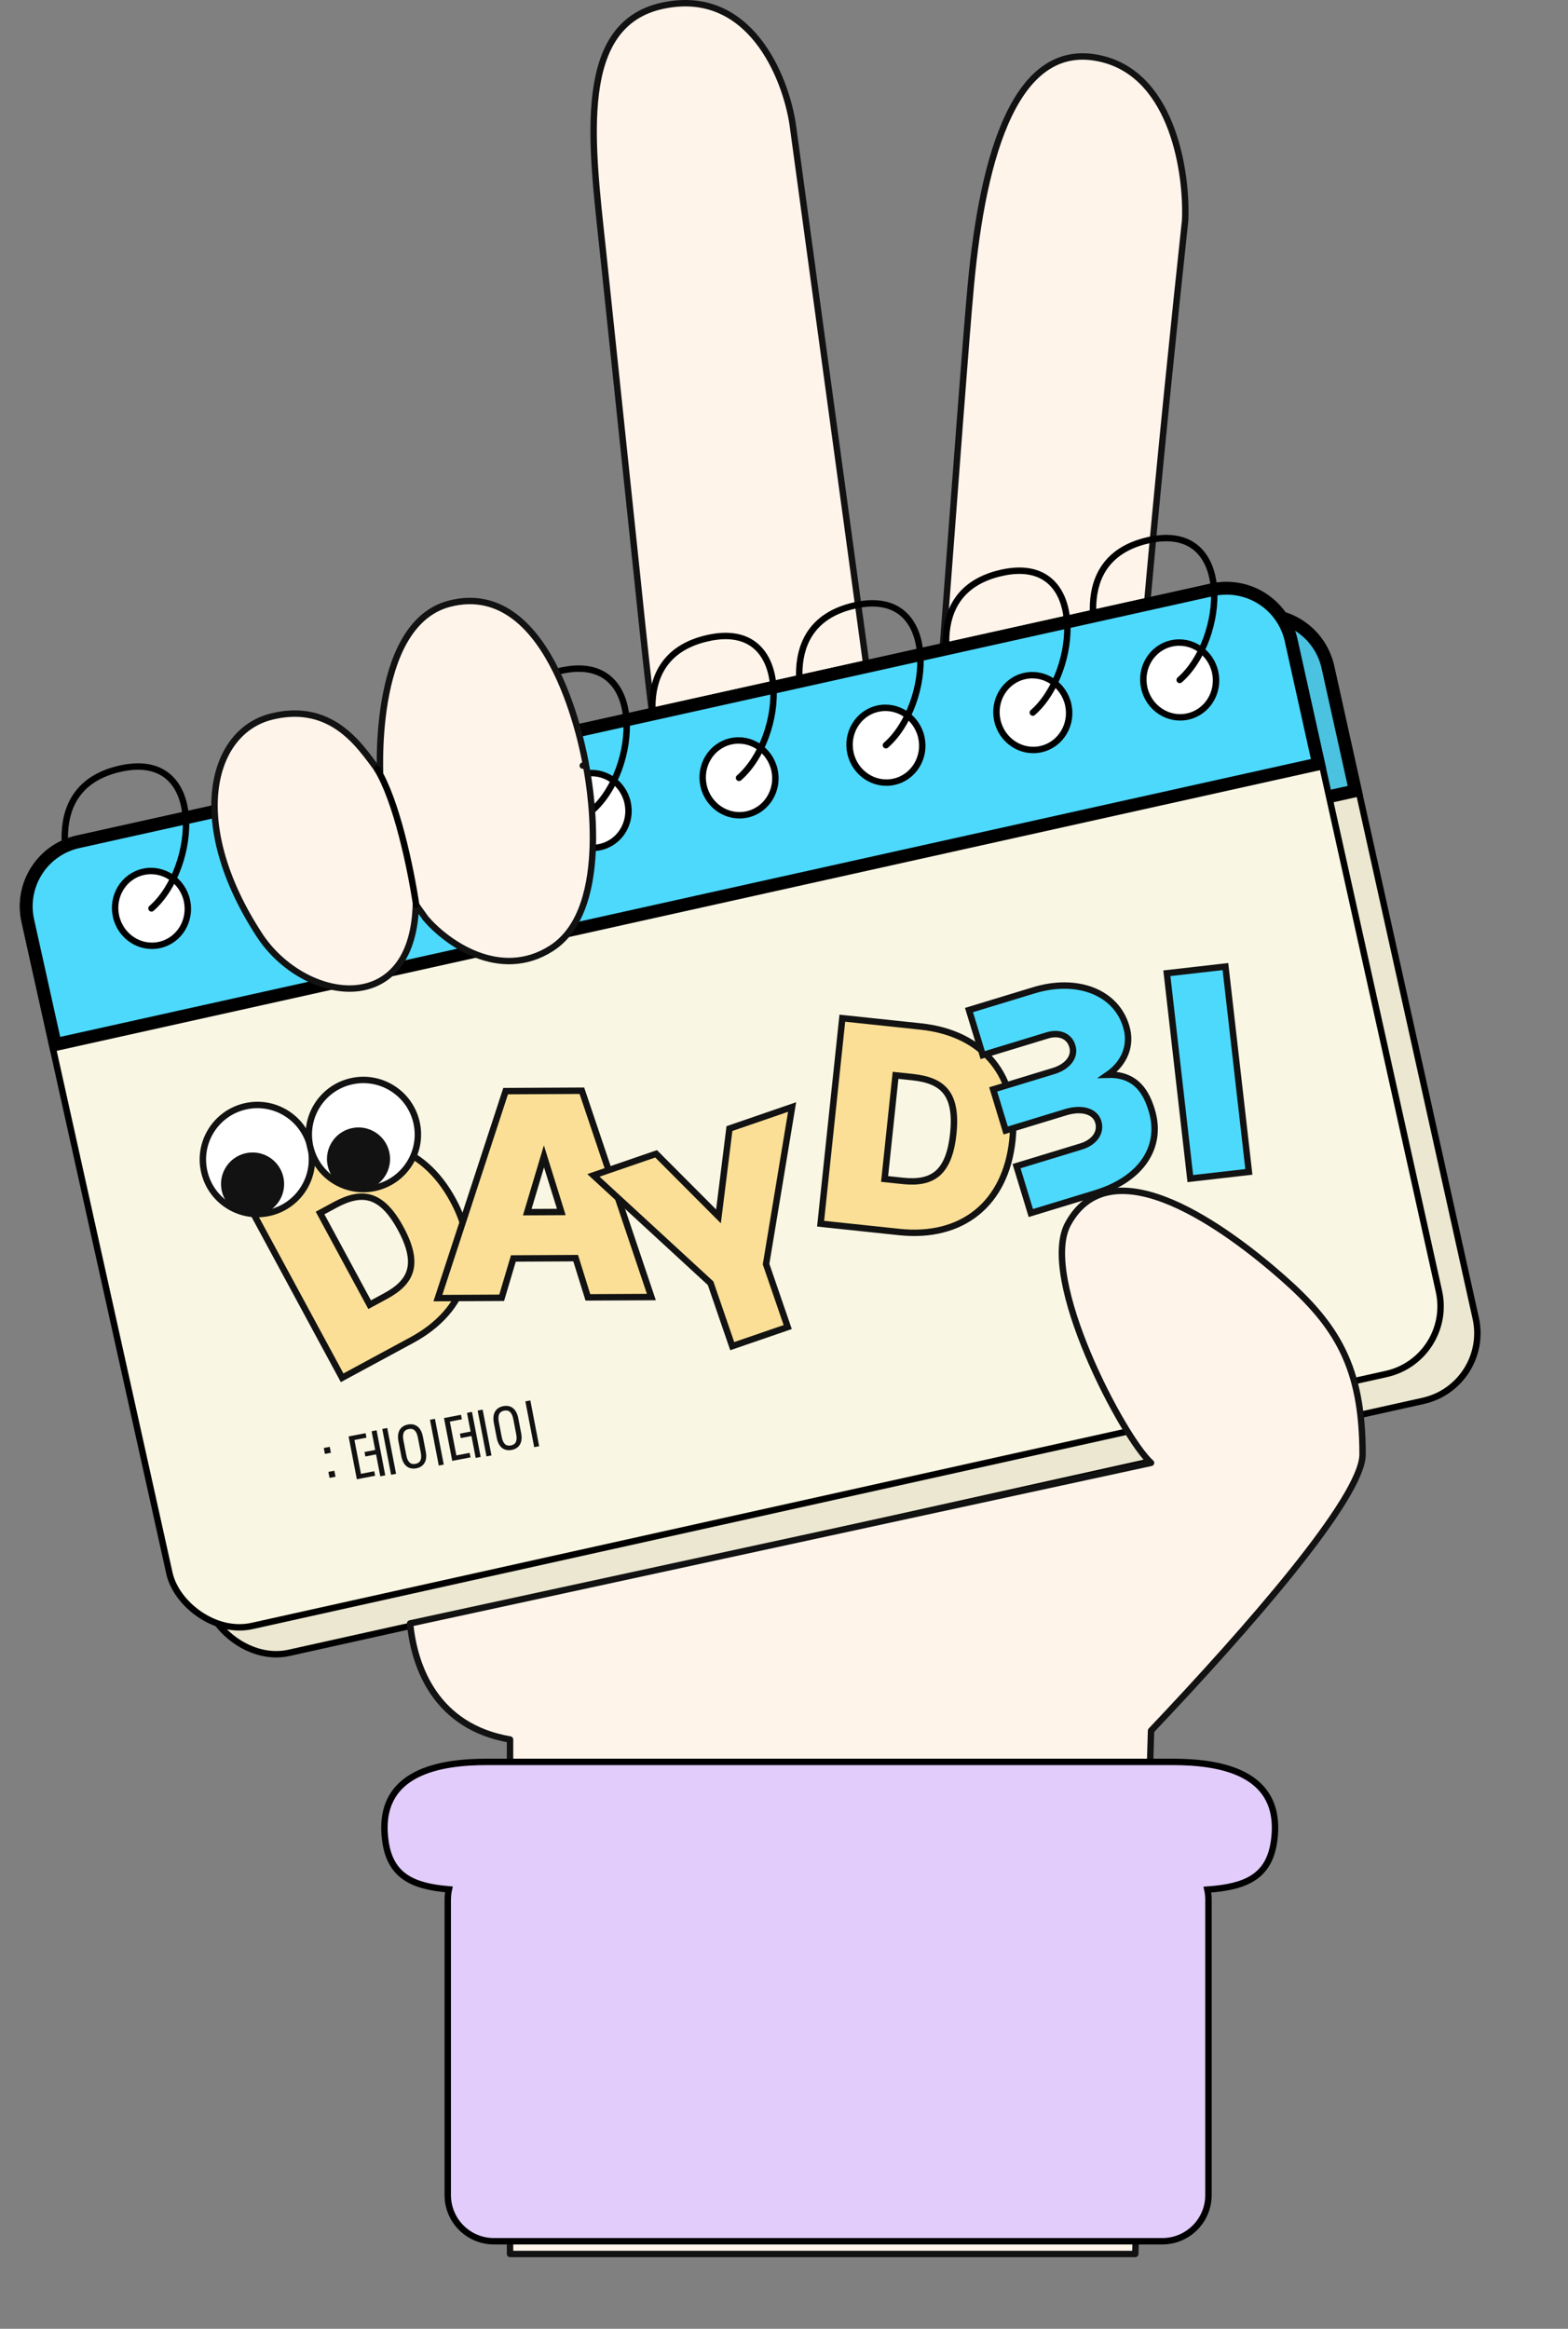 <svg width="489" height="726" viewBox="0 0 489 726" fill="none" xmlns="http://www.w3.org/2000/svg">
<rect x="0" y="0" width="489" height="726" fill="#808080" stroke="none"/>
<path d="M353.595 258.763C355.785 270.814 369.356 301.807 376.475 317.125C376.906 318.052 377.133 319.053 377.124 320.075C377.012 334.034 375.4 364.295 369.599 385.47C363.743 406.849 228.734 432.218 156.337 443.136C152.85 443.661 149.545 441.484 148.616 438.082L135.597 390.438C134.79 387.485 136.003 384.351 138.588 382.71L242.574 316.693C245.295 314.966 246.492 311.59 245.339 308.581C234.957 281.489 218.168 260.85 212.755 256.18C211.597 255.182 210.133 256.796 209.397 255.457C205.213 247.844 199.881 190.208 198.092 173.942L187.901 77.07C184.32 43.75 179.616 7.5 206.73 1.762C233.843 -3.975 245.015 24.076 247.212 38.818L284.689 313.749C289.396 270.717 299.744 121.537 302.757 89.024C306.522 48.382 316.878 11.326 344.18 18.498C366.022 24.236 370.227 54.359 369.599 68.703C363.323 126.877 351.335 246.332 353.595 258.763Z" fill="#FFF4EA" stroke="#121212" stroke-width="2"/>
<path d="M37.78 240.589C38.319 240.469 38.659 239.935 38.539 239.396C38.42 238.857 37.886 238.517 37.346 238.637L37.78 240.589ZM27.575 284.307C24.234 278.017 20.8 268.296 21.234 259.542C21.45 255.183 22.621 251.121 25.179 247.828C27.73 244.545 31.73 241.933 37.78 240.589L37.346 238.637C30.925 240.063 26.484 242.888 23.6 246.601C20.724 250.304 19.467 254.797 19.236 259.443C18.778 268.698 22.38 278.789 25.808 285.245L27.575 284.307Z" fill="black"/>
<path d="M175.207 210.068C175.746 209.948 176.086 209.414 175.966 208.875C175.847 208.335 175.312 207.995 174.773 208.115L175.207 210.068ZM165.001 253.786C161.661 247.495 158.227 237.775 158.661 229.02C158.877 224.661 160.048 220.6 162.606 217.306C165.156 214.023 169.157 211.411 175.207 210.068L174.773 208.115C168.352 209.541 163.911 212.366 161.027 216.079C158.15 219.782 156.893 224.275 156.663 228.921C156.205 238.177 159.807 248.268 163.235 254.724L165.001 253.786Z" fill="black"/>
<path d="M221.015 199.892C221.554 199.773 221.894 199.238 221.774 198.699C221.654 198.16 221.12 197.82 220.581 197.94L221.015 199.892ZM210.809 243.61C207.468 237.32 204.035 227.6 204.468 218.845C204.684 214.486 205.856 210.424 208.414 207.131C210.964 203.848 214.964 201.236 221.015 199.892L220.581 197.94C214.159 199.366 209.719 202.191 206.834 205.904C203.958 209.607 202.701 214.1 202.471 218.746C202.012 228.002 205.614 238.093 209.043 244.549L210.809 243.61Z" fill="black"/>
<path d="M266.822 189.718C267.361 189.598 267.701 189.064 267.582 188.525C267.462 187.986 266.928 187.646 266.389 187.766L266.822 189.718ZM256.617 233.436C253.276 227.146 249.842 217.425 250.276 208.671C250.492 204.312 251.663 200.25 254.222 196.957C256.772 193.674 260.772 191.062 266.822 189.718L266.389 187.766C259.967 189.192 255.527 192.017 252.642 195.73C249.766 199.433 248.509 203.926 248.279 208.572C247.82 217.827 251.422 227.918 254.85 234.374L256.617 233.436Z" fill="black"/>
<path d="M312.628 179.544C313.167 179.424 313.507 178.89 313.388 178.351C313.268 177.811 312.734 177.471 312.195 177.591L312.628 179.544ZM302.423 223.262C299.082 216.971 295.648 207.251 296.082 198.496C296.298 194.137 297.469 190.076 300.027 186.782C302.578 183.499 306.578 180.887 312.628 179.544L312.195 177.591C305.773 179.017 301.332 181.842 298.448 185.555C295.572 189.258 294.315 193.751 294.084 198.397C293.626 207.653 297.228 217.744 300.656 224.2L302.423 223.262Z" fill="black"/>
<path d="M358.438 169.371C358.977 169.251 359.317 168.717 359.197 168.178C359.077 167.639 358.543 167.299 358.004 167.419L358.438 169.371ZM348.232 213.089C344.892 206.799 341.458 197.078 341.892 188.324C342.107 183.965 343.279 179.903 345.837 176.61C348.387 173.327 352.388 170.715 358.438 169.371L358.004 167.419C351.582 168.845 347.142 171.67 344.258 175.383C341.381 179.086 340.124 183.579 339.894 188.225C339.435 197.48 343.037 207.572 346.466 214.027L348.232 213.089Z" fill="black"/>
<rect x="14.49" y="274.532" width="405.551" height="251.42" rx="21.616" transform="rotate(-12.522 14.49 274.532)" fill="#EBE7D0" stroke="black" stroke-width="2"/>
<mask id="path-9-outside-1_1138_10480" maskUnits="userSpaceOnUse" x="13.297" y="185.311" width="412.388" height="151.916" fill="black">
<rect fill="white" x="13.297" y="185.311" width="412.388" height="151.916"/>
<path fill-rule="evenodd" clip-rule="evenodd" d="M422.681 246.534L28.729 334.032L20.153 295.417C17.684 284.302 24.694 273.29 35.809 270.821L389.509 192.264C400.624 189.795 411.636 196.805 414.105 207.92L422.681 246.534Z"/>
</mask>
<path fill-rule="evenodd" clip-rule="evenodd" d="M422.681 246.534L28.729 334.032L20.153 295.417C17.684 284.302 24.694 273.29 35.809 270.821L389.509 192.264C400.624 189.795 411.636 196.805 414.105 207.92L422.681 246.534Z" fill="#4AC2E0"/>
<path d="M422.681 246.534L423.115 248.487L425.067 248.053L424.633 246.101L422.681 246.534ZM28.729 334.032L26.777 334.465L27.21 336.418L29.163 335.984L28.729 334.032ZM389.509 192.264L389.942 194.216L389.509 192.264ZM422.247 244.582L28.296 332.079L29.163 335.984L423.115 248.487L422.247 244.582ZM30.682 333.598L22.105 294.984L18.201 295.851L26.777 334.465L30.682 333.598ZM22.105 294.984C19.876 284.947 26.206 275.003 36.242 272.774L35.375 268.869C23.182 271.577 15.492 283.657 18.201 295.851L22.105 294.984ZM36.242 272.774L389.942 194.216L389.075 190.312L35.375 268.869L36.242 272.774ZM389.942 194.216C399.979 191.987 409.923 198.317 412.152 208.354L416.057 207.486C413.349 195.293 401.269 187.603 389.075 190.312L389.942 194.216ZM412.152 208.354L420.729 246.968L424.633 246.101L416.057 207.486L412.152 208.354Z" fill="black" mask="url(#path-9-outside-1_1138_10480)"/>
<rect x="3.015" y="266.143" width="405.551" height="251.42" rx="21.616" transform="rotate(-12.522 3.015 266.143)" fill="#F9F6E3" stroke="black" stroke-width="2"/>
<mask id="path-12-outside-2_1138_10480" maskUnits="userSpaceOnUse" x="1.823" y="176.922" width="412.388" height="151.916" fill="black">
<rect fill="white" x="1.823" y="176.922" width="412.388" height="151.916"/>
<path fill-rule="evenodd" clip-rule="evenodd" d="M411.207 238.146L17.255 325.643L8.679 287.029C6.21 275.914 13.219 264.902 24.334 262.433L378.034 183.875C389.15 181.407 400.162 188.416 402.63 199.531L411.207 238.146Z"/>
</mask>
<path fill-rule="evenodd" clip-rule="evenodd" d="M411.207 238.146L17.255 325.643L8.679 287.029C6.21 275.914 13.219 264.902 24.334 262.433L378.034 183.875C389.15 181.407 400.162 188.416 402.63 199.531L411.207 238.146Z" fill="#4DD9FC"/>
<path d="M411.207 238.146L411.64 240.098L413.593 239.665L413.159 237.712L411.207 238.146ZM17.255 325.643L15.303 326.077L15.736 328.029L17.689 327.596L17.255 325.643ZM8.679 287.029L10.631 286.595L8.679 287.029ZM402.63 199.531L400.678 199.965L402.63 199.531ZM410.773 236.193L16.821 323.691L17.689 327.596L411.64 240.098L410.773 236.193ZM19.207 325.209L10.631 286.595L6.726 287.462L15.303 326.077L19.207 325.209ZM10.631 286.595C8.402 276.558 14.731 266.614 24.768 264.385L23.901 260.48C11.707 263.189 4.018 275.269 6.726 287.462L10.631 286.595ZM24.768 264.385L378.468 185.828L377.601 181.923L23.901 260.48L24.768 264.385ZM378.468 185.828C388.505 183.599 398.449 189.928 400.678 199.965L404.583 199.098C401.875 186.904 389.794 179.215 377.601 181.923L378.468 185.828ZM400.678 199.965L409.254 238.579L413.159 237.712L404.583 199.098L400.678 199.965Z" fill="black" mask="url(#path-12-outside-2_1138_10480)"/>
<path d="M49.771 294.593C55.907 293.23 59.685 287.004 58.294 280.74C56.903 274.476 50.844 270.434 44.708 271.797C38.573 273.16 34.795 279.386 36.186 285.65C37.577 291.914 43.636 295.956 49.771 294.593Z" fill="white" stroke="black" stroke-width="2"/>
<path d="M46.584 282.441C46.168 282.804 46.124 283.435 46.487 283.852C46.85 284.268 47.481 284.312 47.898 283.949L46.584 282.441ZM47.898 283.949C51.66 280.673 54.622 275.846 56.537 270.593C58.454 265.334 59.35 259.571 58.911 254.369C58.473 249.179 56.692 244.429 53.126 241.373C49.527 238.289 44.301 237.093 37.345 238.638L37.778 240.59C44.304 239.141 48.83 240.326 51.825 242.892C54.852 245.486 56.506 249.652 56.918 254.538C57.33 259.411 56.49 264.882 54.658 269.908C52.825 274.937 50.025 279.444 46.584 282.441L47.898 283.949Z" fill="black"/>
<path d="M95.581 284.418C101.717 283.055 105.495 276.829 104.104 270.565C102.712 264.301 96.654 260.259 90.518 261.622C84.382 262.985 80.604 269.211 81.996 275.475C83.387 281.739 89.445 285.781 95.581 284.418Z" fill="white" stroke="black" stroke-width="2"/>
<path d="M141.39 274.244C147.525 272.881 151.304 266.655 149.912 260.391C148.521 254.127 142.462 250.085 136.327 251.448C130.191 252.811 126.413 259.037 127.804 265.301C129.196 271.565 135.254 275.607 141.39 274.244Z" fill="white" stroke="black" stroke-width="2"/>
<path d="M187.197 264.07C193.333 262.707 197.111 256.481 195.72 250.217C194.329 243.953 188.27 239.912 182.134 241.274C175.999 242.637 172.221 248.864 173.612 255.127C175.003 261.391 181.062 265.433 187.197 264.07Z" fill="white" stroke="black" stroke-width="2"/>
<path d="M184.01 251.918C183.594 252.281 183.55 252.913 183.913 253.329C184.276 253.746 184.907 253.789 185.324 253.426L184.01 251.918ZM185.324 253.426C189.086 250.15 192.048 245.324 193.963 240.07C195.88 234.811 196.776 229.049 196.337 223.847C195.899 218.656 194.118 213.906 190.552 210.85C186.953 207.766 181.727 206.57 174.771 208.115L175.204 210.067C181.73 208.618 186.256 209.803 189.251 212.369C192.278 214.963 193.932 219.13 194.344 224.015C194.756 228.888 193.916 234.36 192.084 239.385C190.251 244.414 187.451 248.921 184.01 251.918L185.324 253.426Z" fill="black"/>
<path d="M233.006 253.896C239.141 252.533 242.92 246.307 241.528 240.043C240.137 233.779 234.078 229.737 227.943 231.1C221.807 232.463 218.029 238.689 219.42 244.953C220.811 251.217 226.87 255.259 233.006 253.896Z" fill="white" stroke="black" stroke-width="2"/>
<path d="M229.819 241.744C229.402 242.107 229.359 242.738 229.721 243.155C230.084 243.571 230.716 243.615 231.132 243.252L229.819 241.744ZM231.132 243.252C234.894 239.976 237.857 235.149 239.772 229.896C241.689 224.637 242.585 218.874 242.146 213.672C241.708 208.482 239.927 203.732 236.36 200.676C232.761 197.592 227.536 196.396 220.579 197.941L221.013 199.893C227.539 198.444 232.065 199.629 235.059 202.195C238.086 204.789 239.741 208.955 240.153 213.841C240.564 218.714 239.725 224.185 237.893 229.211C236.059 234.24 233.26 238.747 229.819 241.744L231.132 243.252Z" fill="black"/>
<path d="M278.815 243.721C284.95 242.358 288.728 236.132 287.337 229.868C285.946 223.604 279.887 219.563 273.752 220.925C267.616 222.288 263.838 228.515 265.229 234.778C266.62 241.042 272.679 245.084 278.815 243.721Z" fill="white" stroke="black" stroke-width="2"/>
<path d="M275.627 231.569C275.211 231.932 275.167 232.564 275.53 232.98C275.893 233.397 276.525 233.44 276.941 233.077L275.627 231.569ZM276.941 233.077C280.703 229.801 283.665 224.975 285.581 219.721C287.497 214.463 288.394 208.7 287.955 203.498C287.517 198.307 285.736 193.557 282.169 190.501C278.57 187.417 273.344 186.221 266.388 187.766L266.822 189.718C273.347 188.269 277.873 189.454 280.868 192.02C283.895 194.614 285.55 198.781 285.962 203.666C286.373 208.539 285.533 214.011 283.702 219.036C281.868 224.066 279.068 228.572 275.627 231.569L276.941 233.077Z" fill="black"/>
<path d="M324.621 233.547C330.757 232.184 334.535 225.958 333.144 219.694C331.753 213.43 325.694 209.389 319.558 210.751C313.423 212.114 309.645 218.341 311.036 224.604C312.427 230.868 318.486 234.91 324.621 233.547Z" fill="white" stroke="black" stroke-width="2"/>
<path d="M321.434 221.395C321.018 221.758 320.974 222.39 321.337 222.806C321.7 223.222 322.331 223.266 322.748 222.903L321.434 221.395ZM322.748 222.903C326.51 219.627 329.472 214.801 331.387 209.547C333.304 204.288 334.2 198.526 333.761 193.324C333.324 188.133 331.542 183.383 327.976 180.327C324.377 177.243 319.151 176.047 312.195 177.592L312.628 179.544C319.154 178.095 323.68 179.28 326.675 181.846C329.702 184.44 331.356 188.607 331.769 193.492C332.18 198.365 331.34 203.836 329.508 208.862C327.675 213.891 324.875 218.398 321.434 221.395L322.748 222.903Z" fill="black"/>
<path d="M370.432 223.373C376.567 222.01 380.346 215.784 378.954 209.52C377.563 203.256 371.504 199.215 365.369 200.577C359.233 201.94 355.455 208.167 356.846 214.43C358.238 220.694 364.296 224.736 370.432 223.373Z" fill="white" stroke="black" stroke-width="2"/>
<path d="M367.245 211.221C366.828 211.584 366.785 212.216 367.147 212.632C367.51 213.049 368.142 213.092 368.558 212.729L367.245 211.221ZM368.558 212.729C372.32 209.453 375.283 204.627 377.198 199.373C379.115 194.114 380.011 188.352 379.572 183.15C379.134 177.959 377.353 173.209 373.786 170.153C370.187 167.069 364.962 165.873 358.005 167.418L358.439 169.37C364.965 167.921 369.491 169.106 372.485 171.672C375.512 174.266 377.167 178.433 377.579 183.318C377.99 188.191 377.151 193.662 375.319 198.688C373.485 203.717 370.686 208.224 367.245 211.221L368.558 212.729Z" fill="black"/>
<path d="M118.494 236.084C118.469 238.007 118.49 239.656 118.523 240.93C117.98 240.23 117.399 239.441 116.766 238.581C116.427 238.12 116.072 237.639 115.701 237.14C113.849 234.653 111.638 231.84 108.906 229.354C103.394 224.339 95.766 220.669 84.709 223.389C74.963 225.786 68.423 234.405 67.137 246.558C65.852 258.7 69.773 274.447 80.922 291.527C87.791 302.05 100.086 308.925 110.699 308.123C116.05 307.718 120.969 305.355 124.463 300.542C127.555 296.284 129.475 290.188 129.689 282.004L132.734 286.275C132.752 286.299 132.77 286.322 132.789 286.344C135.949 290.037 141.668 294.921 148.619 297.616C155.602 300.322 163.89 300.833 171.999 295.622C176.943 292.445 180.079 287.402 182.018 281.697C183.956 275.993 184.723 269.553 184.88 263.456C185.194 251.263 183.072 240.249 182.783 238.811C182.763 238.712 182.747 238.623 182.729 238.52L181.743 238.687L182.729 238.52C182.438 236.799 179.853 222.284 173.409 209.186C170.188 202.64 165.961 196.36 160.497 192.229C154.991 188.066 148.249 186.105 140.155 188.21C133.784 189.867 129.279 194.293 126.114 199.856C122.955 205.408 121.088 212.16 119.991 218.645C118.892 225.14 118.556 231.427 118.494 236.084Z" fill="#FFF4EA" stroke="#121212" stroke-width="2" stroke-linejoin="round"/>
<path d="M129.776 282.036C128.05 270.581 123.657 249.554 117.537 239.669" stroke="black" stroke-width="2" stroke-linecap="round" stroke-linejoin="round"/>
<path d="M76.937 372.381L76.057 372.856L76.533 373.736L106.222 428.648L106.698 429.527L107.577 429.052L128.435 417.775C136.997 413.145 142.638 406.686 144.908 399.102C147.177 391.517 146.03 382.954 141.298 374.201C136.556 365.43 130.018 359.779 122.41 357.54C114.804 355.302 106.278 356.517 97.642 361.186L76.937 372.381ZM115.273 406.739L99.821 378.16L104.478 375.642C108.804 373.303 112.401 372.492 115.598 373.469C118.803 374.45 121.89 377.316 124.977 383.026C128.053 388.715 128.765 392.873 127.873 396.077C126.987 399.266 124.434 401.785 120.309 404.016L115.273 406.739Z" fill="#FBDF96" stroke="#121212" stroke-width="2"/>
<path d="M263.683 317.527L262.689 317.422L262.583 318.416L256.018 380.494L255.913 381.488L256.907 381.594L280.487 384.087C290.167 385.111 298.472 382.974 304.632 378.002C310.793 373.03 314.69 365.319 315.736 355.424C316.785 345.508 314.588 337.151 309.58 331.002C304.572 324.854 296.853 321.035 287.091 320.003L263.683 317.527ZM275.872 367.542L279.289 335.234L284.554 335.791C289.444 336.308 292.87 337.673 294.953 340.287C297.042 342.908 297.967 347.018 297.285 353.472C296.605 359.904 294.84 363.736 292.293 365.875C289.759 368.004 286.229 368.638 281.566 368.145L275.872 367.542Z" fill="#FBDF96" stroke="#121212" stroke-width="2"/>
<path d="M382.279 302.324L382.165 301.331L381.172 301.444L364.896 303.302L363.902 303.416L364.016 304.409L371.097 366.43L371.211 367.424L372.204 367.311L388.48 365.452L389.474 365.339L389.361 364.345L382.279 302.324Z" fill="#4DD9FC" stroke="#121212" stroke-width="2"/>
<path d="M321.186 377.208L321.478 378.165L322.435 377.873L341.522 372.056C348.914 369.803 354.194 366.123 357.196 361.55C360.211 356.959 360.862 351.567 359.166 346.075C358.039 342.304 356.334 339.121 353.501 337.149C351.395 335.683 348.767 334.955 345.501 335.049C350.535 331.574 353.084 325.991 351.198 319.928C347.973 309.201 335.81 304.645 322.403 308.731L303.151 314.598L302.194 314.889L302.486 315.846L306.181 327.97L306.472 328.926L307.429 328.635L326.681 322.768C328.593 322.185 330.318 322.293 331.647 322.889C332.964 323.48 333.957 324.574 334.408 326.116L334.411 326.127L334.414 326.137C334.903 327.681 334.614 329.226 333.643 330.585C332.66 331.96 330.956 333.165 328.624 333.876L310.691 339.341L309.735 339.632L310.026 340.589L313.344 351.476L313.636 352.432L314.592 352.141L332.521 346.677C335.125 345.905 337.425 345.91 339.158 346.484C340.869 347.052 342.029 348.167 342.5 349.711C342.995 351.335 342.728 352.901 341.835 354.236C340.931 355.586 339.347 356.747 337.15 357.416L317.981 363.259L317.024 363.55L317.316 364.507L321.186 377.208Z" fill="#4DD9FC" stroke="#121212" stroke-width="2"/>
<circle cx="80.274" cy="361.483" r="17.007" transform="rotate(-13.286 80.274 361.483)" fill="white" stroke="#121212" stroke-width="2"/>
<circle cx="113.314" cy="353.682" r="17.007" transform="rotate(-13.286 113.314 353.682)" fill="white" stroke="#121212" stroke-width="2"/>
<circle cx="78.768" cy="369.124" r="8.842" transform="rotate(-13.286 78.768 369.124)" fill="#121212" stroke="#121212" stroke-width="2"/>
<circle cx="111.807" cy="361.324" r="8.842" transform="rotate(-13.286 111.807 361.324)" fill="#121212" stroke="#121212" stroke-width="2"/>
<path d="M155.712 404.59L156.454 404.586L156.666 403.875L160.101 392.325L179.528 392.229L183.119 403.748L183.339 404.454L184.078 404.45L201.754 404.363L203.139 404.356L202.696 403.044L181.696 340.723L181.465 340.038L180.743 340.042L158.412 340.152L157.691 340.155L157.467 340.841L136.996 403.366L136.564 404.684L137.951 404.677L155.712 404.59ZM175.05 377.835L164.432 377.887L169.638 360.486L175.05 377.835Z" fill="#FBDF96" stroke="#121212" stroke-width="2"/>
<path d="M186.657 365.881L185.071 366.426L186.305 367.562L221.605 400.044L228.03 418.72L228.355 419.666L229.301 419.341L244.71 414.04L245.656 413.714L245.331 412.769L238.906 394.093L246.753 346.768L247.028 345.113L245.441 345.659L228.075 351.633L227.485 351.836L227.408 352.455L224.068 379.208L205.057 360.146L204.615 359.703L204.023 359.907L186.657 365.881Z" fill="#FBDF96" stroke="#121212" stroke-width="2"/>
<path d="M103.196 452.904L101.329 453.263L100.973 451.413L102.84 451.053L103.196 452.904ZM104.635 460.372L102.768 460.731L102.408 458.864L104.275 458.505L104.635 460.372ZM116.715 458.662L116.985 460.066L111.285 461.164L108.713 447.814L114.017 446.793L114.287 448.197L110.537 448.919L112.567 459.461L116.715 458.662ZM117.442 445.893L120.147 459.937L118.594 460.236L117.28 453.412L113.942 454.055L113.675 452.667L117.012 452.024L115.889 446.192L117.442 445.893ZM123.517 459.459L121.964 459.758L119.214 445.483L120.767 445.184L123.517 459.459ZM135.643 442.318L138.393 456.593L136.84 456.892L134.09 442.617L135.643 442.318ZM125.818 449.043L126.715 453.702C127.132 455.867 128.087 456.642 129.574 456.356C131.045 456.073 131.643 454.998 131.226 452.833L130.328 448.174C129.908 445.993 128.953 445.218 127.483 445.501C125.996 445.787 125.398 446.862 125.818 449.043ZM125.162 454.001L124.265 449.342C123.679 446.302 124.949 444.532 127.212 444.096C129.459 443.664 131.296 444.835 131.881 447.875L132.779 452.534C133.358 455.541 132.088 457.311 129.841 457.744C127.578 458.18 125.742 457.009 125.162 454.001ZM146.467 452.93L146.738 454.335L141.038 455.433L138.466 442.083L143.77 441.061L144.04 442.465L140.29 443.188L142.32 453.729L146.467 452.93ZM147.195 440.161L149.9 454.205L148.347 454.504L147.033 447.681L143.695 448.324L143.428 446.936L146.765 446.293L145.642 440.461L147.195 440.161ZM153.27 453.728L151.716 454.027L148.967 439.752L150.52 439.452L153.27 453.728ZM165.396 436.587L168.146 450.862L166.593 451.161L163.843 436.886L165.396 436.587ZM155.571 443.311L156.468 447.971C156.885 450.135 157.84 450.911 159.327 450.624C160.797 450.341 161.396 449.266 160.979 447.102L160.081 442.443C159.661 440.262 158.706 439.486 157.236 439.769C155.749 440.056 155.151 441.131 155.571 443.311ZM154.915 448.27L154.018 443.611C153.432 440.571 154.702 438.801 156.965 438.365C159.212 437.932 161.049 439.103 161.634 442.143L162.532 446.803C163.111 449.81 161.841 451.579 159.594 452.012C157.331 452.448 155.494 451.277 154.915 448.27Z" fill="#121212"/>
<path d="M358.971 539.535L354.054 702.676L159.063 702.676L159.063 542.295C136.1 538.345 129.212 519.935 127.893 506.112L358.971 456.05C350.393 448.48 323.785 398.311 333.117 381.438C346.958 356.415 383.157 383.501 399.984 398.311C416.811 413.122 424.934 426.075 424.934 453.388C424.934 466.867 389.041 507.83 358.971 539.535Z" fill="#FFF4EA" stroke="#121212" stroke-width="2" stroke-linejoin="round"/>
<path fill-rule="evenodd" clip-rule="evenodd" d="M151.932 549.272C160.446 549.272 203.903 549.272 237.805 549.272L237.805 549.272L258.734 549.272L279.719 549.272L279.719 549.272C313.621 549.272 357.078 549.272 365.591 549.272C379.929 549.272 400.392 552.128 397.323 574.02C395.774 585.076 388.528 588.255 376.531 589.088C376.754 590.094 376.871 591.14 376.871 592.213L376.871 684.322C376.871 692.268 370.43 698.708 362.485 698.708L154.024 698.708C146.079 698.708 139.638 692.268 139.638 684.322L139.638 592.213C139.638 591.113 139.762 590.041 139.996 589.012C128.594 588.07 121.706 584.766 120.2 574.02C117.132 552.128 137.595 549.272 151.932 549.272Z" fill="#E2CCFB"/>
<path d="M237.805 549.272L237.805 550.272L239.151 550.272L238.762 548.984L237.805 549.272ZM151.932 549.272L151.932 548.272L151.932 549.272ZM237.805 549.272L237.805 548.272L236.459 548.272L236.847 549.561L237.805 549.272ZM258.734 549.272L258.734 550.272L258.734 549.272ZM279.719 549.272L280.677 549.56L281.064 548.272L279.719 548.272L279.719 549.272ZM279.719 549.272L278.761 548.984L278.374 550.272L279.719 550.272L279.719 549.272ZM365.591 549.272L365.591 548.272L365.591 549.272ZM397.323 574.02L396.333 573.881V573.881L397.323 574.02ZM376.531 589.088L376.462 588.09L375.303 588.17L375.555 589.304L376.531 589.088ZM376.871 592.213L375.871 592.213L376.871 592.213ZM376.871 684.322L377.871 684.322L376.871 684.322ZM362.485 698.708L362.485 699.708L362.485 698.708ZM154.024 698.708L154.024 697.708L154.024 698.708ZM139.638 684.322L140.638 684.322L139.638 684.322ZM139.638 592.213L138.638 592.213L139.638 592.213ZM139.996 589.012L140.971 589.234L141.226 588.11L140.078 588.015L139.996 589.012ZM120.2 574.02L119.21 574.158L120.2 574.02ZM237.805 548.272C203.903 548.272 160.446 548.272 151.932 548.272L151.932 550.272C160.446 550.272 203.903 550.272 237.805 550.272L237.805 548.272ZM236.847 549.561L236.847 549.561L238.762 548.984L238.762 548.984L236.847 549.561ZM258.734 548.272L237.805 548.272L237.805 550.272L258.734 550.272L258.734 548.272ZM279.719 548.272L258.734 548.272L258.734 550.272L279.719 550.272L279.719 548.272ZM280.677 549.56L280.677 549.56L278.761 548.984L278.761 548.984L280.677 549.56ZM365.591 548.272C357.078 548.272 313.621 548.272 279.719 548.272L279.719 550.272C313.621 550.272 357.078 550.272 365.591 550.272L365.591 548.272ZM398.314 574.158C399.103 568.529 398.39 564.029 396.566 560.462C394.742 556.894 391.854 554.351 388.452 552.552C381.696 548.979 372.782 548.272 365.591 548.272L365.591 550.272C372.739 550.272 381.224 550.992 387.517 554.32C390.64 555.972 393.188 558.247 394.786 561.372C396.383 564.497 397.078 568.564 396.333 573.881L398.314 574.158ZM376.6 590.085C382.638 589.666 387.663 588.651 391.39 586.226C395.185 583.756 397.507 579.913 398.314 574.158L396.333 573.881C395.59 579.183 393.515 582.457 390.299 584.549C387.017 586.686 382.421 587.676 376.462 588.09L376.6 590.085ZM375.555 589.304C375.762 590.24 375.871 591.213 375.871 592.213L377.871 592.213C377.871 591.067 377.746 589.948 377.507 588.871L375.555 589.304ZM375.871 592.213L375.871 684.322L377.871 684.322L377.871 592.213L375.871 592.213ZM375.871 684.322C375.871 691.715 369.878 697.708 362.485 697.708L362.485 699.708C370.983 699.708 377.871 692.82 377.871 684.322L375.871 684.322ZM362.485 697.708L154.024 697.708L154.024 699.708L362.485 699.708L362.485 697.708ZM154.024 697.708C146.631 697.708 140.638 691.715 140.638 684.322L138.638 684.322C138.638 692.82 145.527 699.708 154.024 699.708L154.024 697.708ZM140.638 684.322L140.638 592.213L138.638 592.213L138.638 684.322L140.638 684.322ZM140.638 592.213C140.638 591.188 140.753 590.191 140.971 589.234L139.021 588.79C138.77 589.892 138.638 591.038 138.638 592.213L140.638 592.213ZM119.21 574.158C119.993 579.748 122.208 583.54 125.822 586.017C129.377 588.455 134.165 589.534 139.913 590.009L140.078 588.015C134.425 587.548 130.068 586.504 126.953 584.368C123.896 582.272 121.913 579.038 121.191 573.881L119.21 574.158ZM151.932 548.272C144.742 548.272 135.827 548.979 129.072 552.552C125.67 554.351 122.782 556.894 120.957 560.462C119.133 564.029 118.421 568.529 119.21 574.158L121.191 573.881C120.445 568.564 121.14 564.497 122.738 561.372C124.336 558.247 126.884 555.972 130.007 554.32C136.299 550.992 144.785 550.272 151.932 550.272L151.932 548.272Z" fill="black"/>
</svg>
